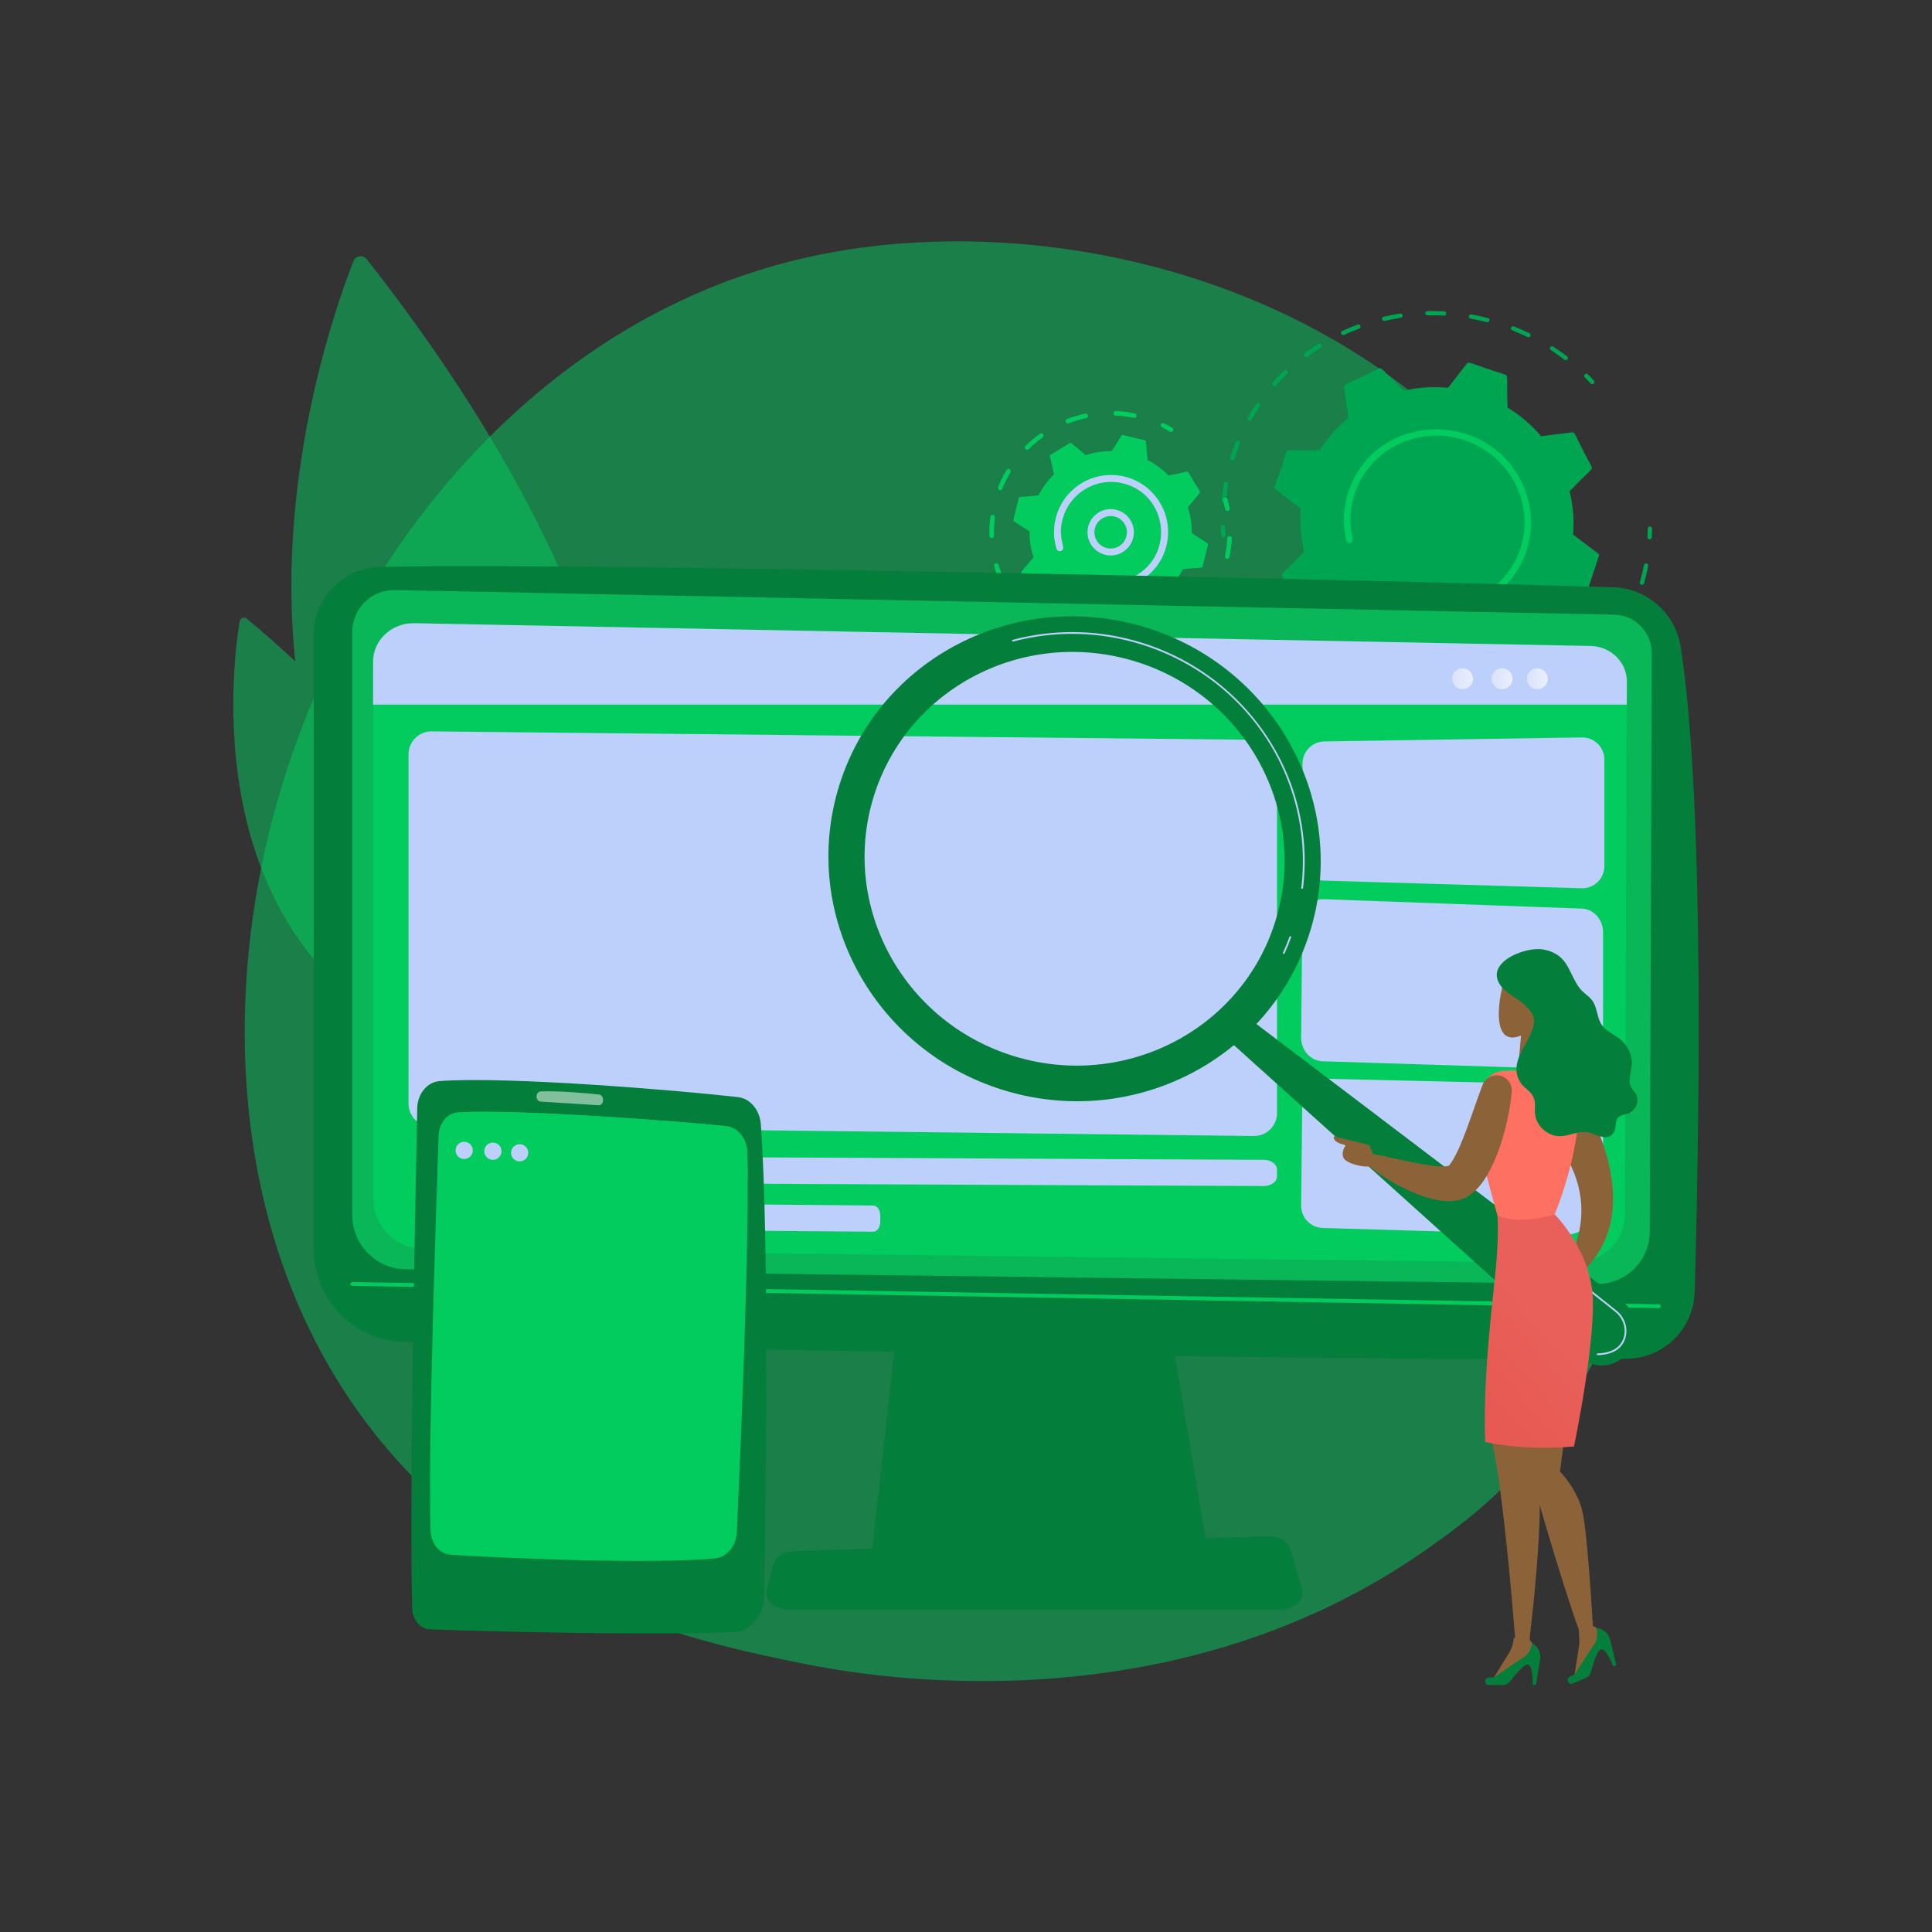 <?xml version="1.0" encoding="utf-8"?>
<!-- Generator: Adobe Illustrator 24.0.1, SVG Export Plug-In . SVG Version: 6.00 Build 0)  -->
<svg version="1.0" xmlns="http://www.w3.org/2000/svg" xmlns:xlink="http://www.w3.org/1999/xlink" x="0px" y="0px"
	 viewBox="0 0 3710 3710" style="enable-background:new 0 0 3710 3710;" xml:space="preserve">
<rect x="0" y="0" width="3710" height="3710" fill="#333333" stroke="none"/>
<style type="text/css">
	.st0{fill:transparent;}
	.st1{opacity:0.5;fill:#02CC5E;}
	.st2{opacity:0.5;}
	.st3{fill:#02CC5E;}
	.st4{fill:#00A551;}
	.st5{fill:#BDD0FB;}
	.st6{fill:#037F3B;}
	.st7{fill:#09B758;}
	.st8{fill:url(#SVGID_1_);}
	.st9{fill:url(#SVGID_2_);}
	.st10{fill:url(#SVGID_3_);}
	.st11{fill:#8C6239;}
	.st12{fill:url(#SVGID_4_);}
	.st13{fill:url(#SVGID_5_);}
	.st14{opacity:0.5;fill:#FFFFFF;}
	.st15{clip-path:url(#XMLID_19_);fill:url(#XMLID_20_);}
	.st16{fill:#231F20;}
</style>
<g id="Background">
	<g>
		<g>
			<rect class="st0" width="3710" height="3710"/>
		</g>
	</g>
</g>
<g id="Illustration">
	<path class="st1" d="M2902.79,2839.28c-56.51,59.49-109.97,97.85-152.22,128.16c-496.55,356.28-1084.11,252.43-1208.98,227.07
		c-184.4-37.45-540.83-109.85-798.53-412.89C353.19,2323.13,413.9,1600.8,716.31,1123.98c55.32-87.22,347.51-571.3,941.4-648.93
		c359.41-46.98,778.37,47.77,1081.77,301.96C3376.34,1310.58,3331,2388.47,2902.79,2839.28z"/>
	<g class="st2">
		<g>
			<path class="st3" d="M678.69,501.63c-64.44,164.06-400.48,1134.11,453.16,1612.95c0,0,385.62-581.67-427.56-1616.76
				C697.17,488.77,682.9,490.91,678.69,501.63z"/>
			<path class="st1" d="M729.52,676.75c-1.18,59.15,0.1,118.45,2.56,177.62c2.51,59.18,6.45,118.31,11.85,177.29
				c10.85,117.95,27.29,235.44,51.37,351.36c24.2,115.84,55.89,230.33,99.67,340.18c10.85,27.49,22.75,54.55,35.32,81.26
				c12.54,26.74,26.1,52.99,40.63,78.66c28.87,51.46,62.18,100.41,99.98,145.55l0.03,0.04c1.97,2.35,1.66,5.85-0.69,7.82
				c-2.35,1.97-5.85,1.66-7.82-0.69l-0.02-0.02c-38.12-45.94-71.57-95.59-100.46-147.65c-14.55-25.98-28.1-52.5-40.61-79.49
				c-12.54-26.97-24.4-54.27-35.19-81.97c-43.55-110.72-74.83-225.8-98.58-342.09c-23.63-116.38-39.56-234.19-49.91-352.4
				c-5.15-59.11-8.83-118.34-11.07-177.63c-2.19-59.29-3.22-118.6-1.76-177.99c0.03-1.3,1.11-2.33,2.41-2.29
				c1.3,0.03,2.33,1.11,2.29,2.41L729.52,676.75z"/>
		</g>
		<g>
			<path class="st3" d="M460.23,1193.25c-16.24,98.97-87.23,678.8,444.91,843.15c0,0,145-369.69-431.12-848.32
				C468.97,1183.89,461.29,1186.79,460.23,1193.25z"/>
			<path class="st1" d="M510.07,1282.03c6.68,32.23,14.66,64.29,23.11,96.15c8.52,31.86,17.75,63.53,27.63,94.99
				c9.85,31.47,20.5,62.69,31.82,93.65c11.38,30.94,23.27,61.69,36.3,91.95c25.85,60.6,55.08,119.79,89.16,176.05
				c4.1,7.13,8.73,13.93,13.08,20.9l6.62,10.39c2.2,3.47,4.61,6.8,6.9,10.2c4.68,6.75,9.21,13.6,14,20.27l14.65,19.79
				c19.98,26.02,41.4,50.91,64.59,74l0.05,0.05c2.13,2.12,2.14,5.56,0.02,7.69c-2.12,2.13-5.56,2.14-7.69,0.02l-0.03-0.03
				c-23.44-23.7-44.97-49.14-65-75.65l-14.66-20.14c-4.79-6.78-9.32-13.74-13.99-20.6c-2.29-3.46-4.69-6.85-6.89-10.36l-6.6-10.54
				c-4.34-7.07-8.95-13.97-13.03-21.19c-33.92-57.01-62.83-116.78-88.32-177.85c-12.84-30.5-24.54-61.47-35.71-92.6
				c-11.11-31.15-21.54-62.55-31.17-94.18c-9.65-31.63-18.66-63.45-26.95-95.45c-8.23-32.03-15.96-64.15-22.42-96.65
				c-0.25-1.25,0.56-2.46,1.81-2.71c1.24-0.25,2.45,0.55,2.71,1.79L510.07,1282.03z"/>
		</g>
	</g>
	<g>
		<g>
			<path class="st4" d="M2347.81,1031.71c-1.49-0.56-2.59-1.93-2.72-3.59c-0.41-5.47-0.71-11.04-0.89-16.55
				c-0.07-2.27,1.73-4.13,4.03-4.17c5.58-0.13,4.07,5.45,5.18,20.25c0.17,2.26-1.56,4.2-3.86,4.33
				C2348.95,1032.02,2348.35,1031.92,2347.81,1031.71z"/>
			<path class="st4" d="M2345.86,960.01c1.02-10.49,2.48-21.06,4.34-31.43c0.4-2.22,2.56-3.68,4.83-3.26
				c6.18,1.2,2.15,4.68-0.86,35.59c-0.22,2.25-2.26,3.87-4.55,3.62C2347.3,964.28,2345.65,962.23,2345.86,960.01z M2362.51,878.59
				c3.18-10.09,6.82-20.25,10.71-29.82c2.08-5.15,9.76-1.8,7.76,3.13c-3.86,9.55-7.38,19.35-10.49,29.23
				c-0.68,2.16-3.01,3.33-5.22,2.63C2363.04,883.05,2361.83,880.72,2362.51,878.59z M2395.55,802.41
				c5.17-9.16,10.79-18.23,16.69-26.96c3.05-4.5,10,0.13,6.97,4.61c-5.78,8.55-11.28,17.44-16.35,26.41
				C2400.2,811.19,2392.89,807.11,2395.55,802.41z M2444.31,740.47c-1.75-1.5-1.95-4.09-0.45-5.79c6.99-7.9,14.4-15.62,22.02-22.95
				c3.92-3.77,9.8,2.13,5.89,5.9c-7.46,7.19-14.73,14.75-21.58,22.49C2448.69,741.82,2446.05,741.98,2444.31,740.47z
				 M2504.63,684.05c-1.41-1.82-1.06-4.39,0.76-5.74c8.51-6.31,17.38-12.37,26.37-17.99c4.63-2.88,9.18,4.04,4.56,6.94
				c-8.81,5.52-17.5,11.45-25.84,17.63C2508.66,686.24,2506.04,685.87,2504.63,684.05z M2577.83,643.12
				c-0.98-0.37-1.82-1.09-2.31-2.09c-1.01-2.05-0.14-4.49,1.93-5.45c9.67-4.47,19.62-8.61,29.6-12.32c2.15-0.8,4.56,0.28,5.41,2.4
				c0.84,2.12-0.21,4.48-2.36,5.28c-9.78,3.63-19.54,7.69-29.01,12.07C2580.03,643.5,2578.86,643.51,2577.83,643.12z M2656.6,616.03
				c-1.25-0.47-2.25-1.52-2.6-2.88c-0.56-2.21,0.79-4.41,3.02-4.94c10.4-2.43,21.03-4.49,31.61-6.11c2.27-0.35,4.43,1.18,4.82,3.42
				c0.39,2.24-1.14,4.33-3.41,4.68c-10.36,1.59-20.78,3.6-30.97,5.99C2658.22,616.39,2657.36,616.32,2656.6,616.03z M2736.85,601.64
				c-0.1-2.27,1.69-4.15,3.99-4.21c10.71-0.28,21.58-0.15,32.32,0.4c5.53,0.3,5.19,8.47-0.31,8.19
				c-10.52-0.54-21.17-0.67-31.67-0.39C2738.89,605.69,2736.94,603.91,2736.85,601.64z M3004.16,690.74
				c-24.99-19.09-30.61-18.78-27.18-23.95c1.25-1.89,3.83-2.39,5.77-1.14c9.02,5.85,17.93,12.12,26.47,18.64
				C3013.6,687.64,3008.56,694.09,3004.16,690.74z M2820.6,607.09c0.38-2.23,2.52-3.71,4.8-3.3c10.57,1.88,21.22,4.19,31.65,6.87
				c5.36,1.38,3.36,9.31-2,7.93c-10.22-2.63-20.66-4.89-31.02-6.73C2821.74,611.45,2820.23,609.3,2820.6,607.09z M2933.28,647.19
				c-28.28-13.67-33.79-12.27-31.51-18.06c1.44-3.67,5.89-2.3,5.39-2.28c10.05,3.94,20.04,8.31,29.71,12.98
				c2.08,1.01,2.96,3.47,1.97,5.5C2937.89,647.27,2935.49,648.22,2933.28,647.19z"/>
			<path class="st4" d="M3054.7,736.45c-9.58-10.24-15.53-13.7-11.54-17.61c1.62-1.59,4.26-1.57,5.9,0.05
				c10.34,10.19,15.52,14.25,11.54,17.84C3059.4,737.81,3056.27,738.12,3054.7,736.45z"/>
		</g>
		<g>
			<path class="st4" d="M3166.3,1035.38c-1.67-0.63-2.82-2.27-2.72-4.1c0.29-5.39,0.47-10.84,0.54-16.21
				c0.03-2.26,1.92-4.05,4.22-3.99c2.3,0.07,4.15,1.94,4.12,4.21c-0.07,5.48-0.25,11.05-0.55,16.55c-0.12,2.26-2.09,3.97-4.39,3.81
				C3167.1,1035.62,3166.69,1035.53,3166.3,1035.38z"/>
			<path class="st4" d="M2603.58,1379.82c-10.74-4.39-21.41-9.28-31.73-14.53c-2.06-1.05-2.89-3.52-1.85-5.53
				c2.92-5.66,5.28-0.35,36.69,12.5c2.14,0.87,3.18,3.28,2.32,5.37C2607.51,1381.27,2603.08,1379.84,2603.58,1379.82z
				 M2654.32,1392.76c1.58-6.15,5.23-1.45,38.44,4.42c2.28,0.39,3.81,2.54,3.44,4.76c-0.38,2.23-2.52,3.71-4.79,3.31
				c-11.36-2.01-22.82-4.52-34.06-7.47C2655.1,1397.19,2653.76,1394.94,2654.32,1392.76z M2523.19,1336.27
				c-9.51-6.58-18.86-13.65-27.8-21c-1.78-1.46-2.04-4.05-0.57-5.78c4.12-4.87,5.24,0.8,33.11,20.09c1.9,1.31,2.38,3.87,1.07,5.72
				C2527.69,1337.15,2525.09,1337.58,2523.19,1336.27z M2746.33,1411.08c-1.63-0.62-2.77-2.19-2.73-4c0.06-2.26,1.98-4.02,4.28-3.93
				c11.34,0.46,22.8,0.45,34.08-0.04c2.31-0.1,4.28,1.66,4.41,3.92c0.14,2.26-1.62,4.18-3.92,4.28
				c-11.52,0.49-23.22,0.51-34.79,0.04C2747.2,1411.33,2746.75,1411.24,2746.33,1411.08z M2836.22,1404.9
				c-1.32-0.5-2.36-1.63-2.65-3.09c-0.45-2.23,1.02-4.36,3.28-4.77c11.09-2,22.24-4.49,33.13-7.4c2.22-0.59,4.53,0.7,5.16,2.89
				c0.64,2.19-0.64,4.44-2.86,5.03c-11.11,2.98-22.49,5.52-33.82,7.55C2837.7,1405.25,2836.92,1405.16,2836.22,1404.9z
				 M2922.27,1379.45c-1.02-0.39-1.9-1.16-2.37-2.23c-0.93-2.09,0.02-4.49,2.13-5.38c10.35-4.34,20.64-9.17,30.59-14.36
				c2.02-1.05,4.56-0.28,5.66,1.72c1.1,2,0.36,4.49-1.66,5.54c-10.15,5.29-20.65,10.22-31.21,14.65
				C2924.37,1379.84,2923.25,1379.82,2922.27,1379.45z M3000.35,1336.09c-0.74-0.28-1.41-0.76-1.91-1.44
				c-1.37-1.84-0.97-4.41,0.88-5.72c9.11-6.47,18.06-13.4,26.58-20.61c1.73-1.47,4.37-1.26,5.89,0.47c1.52,1.73,1.34,4.31-0.39,5.78
				c-8.7,7.36-17.82,14.43-27.12,21.03C3003.1,1336.44,3001.63,1336.57,3000.35,1336.09z M3065.41,1276.11
				c-4.9-4.25,0.87-5.1,20.83-31.7c3.25-4.33,10,0.6,6.74,4.93c-6.81,9.08-14.1,17.98-21.68,26.45
				C3069.79,1277.46,3067.16,1277.63,3065.41,1276.11z M3117.43,1204.31c-5.71-3.09-0.33-5.14,13.13-35.52
				c2.18-4.93,9.86-1.59,7.66,3.37c-4.59,10.37-9.69,20.65-15.14,30.57C3121.97,1204.73,3119.41,1205.4,3117.43,1204.31z
				 M3151.61,1122.73c-2.02-0.76-3.16-2.93-2.57-4.99c3.07-10.72,5.7-21.66,7.82-32.51c0.44-2.22,2.62-3.64,4.89-3.18
				c2.27,0.47,3.74,2.63,3.31,4.85c-2.17,11.07-4.86,22.23-7.99,33.17c-0.62,2.17-2.92,3.41-5.14,2.77
				C3151.82,1122.8,3151.72,1122.77,3151.61,1122.73z"/>
			<path class="st4" d="M2454.09,1276.32c-9.87-10.66-14.84-14.93-10.7-18.33c4.31-3.54,6.73,1.95,16.83,12.86
				c1.56,1.69,1.46,4.28-0.24,5.79C2458.29,1278.15,2455.65,1278.01,2454.09,1276.32z"/>
		</g>
		<g>
			<g>
				<path class="st4" d="M2499.71,1172.64l59.3-7.34c18.07,21.25,39.67,39.88,64.31,54.87c2.31,57.18-1.58,61.35,4.53,63.39
					l68.34,22.77c2,0.66,4.18,0.02,5.45-1.61l35.99-46.46c28.68,2.77,57.1,0.81,84.25-5.38l43.14,41.47
					c1.51,1.45,3.78,1.82,5.65,0.91l63.97-31.17c1.87-0.91,2.93-2.9,2.63-4.94l-8.37-58.41c21.35-17.44,39.97-38.39,54.85-62.39
					l59.84-0.22c2.1-0.01,3.94-1.32,4.59-3.28l22.13-66.84c0.65-1.95-0.04-4.11-1.72-5.38l-47.82-36.09
					c2.39-28.16-0.04-56.12-6.74-82.91c39.7-41.66,45.28-41.7,42.38-47.33c-33.14-61.59-31.25-66.83-37.75-66.03l-59.3,7.34
					c-18.07-21.25-39.67-39.88-64.31-54.87c-2.31-57.15,1.58-61.35-4.53-63.39c-68.29-21.45-69.92-26.15-73.79-21.16l-35.99,46.46
					c-28.68-2.77-57.1-0.81-84.25,5.38c-42.46-39.18-43.02-45.19-48.79-42.38c-62.76,31.95-67.51,29.8-66.61,36.11l8.37,58.41
					c-21.35,17.44-39.97,38.4-54.85,62.39c-57.12,1.38-62.41-2.6-64.43,3.5c-20.7,66.52-25.58,68.32-20.41,72.22l47.82,36.09
					c-2.39,28.15,0.04,56.12,6.74,82.91c-39.57,41.52-45.29,41.67-42.38,47.33C2495.1,1168.2,2493.22,1173.44,2499.71,1172.64z"/>
			</g>
			<g>
				<path class="st4" d="M2689.3,995.88c2.54-37.84,35.97-66.13,74.5-63.05c38.53,3.08,67.82,36.36,65.28,74.2
					c-2.55,37.84-35.97,66.13-74.51,63.06l0,0C2716.03,1067.01,2686.76,1033.71,2689.3,995.88z M2754.99,1063.95l0.04,0.01
					L2754.99,1063.95z M2762.98,945.09c-31.28-2.5-59.07,20.24-61.19,51.78c-2.09,31.08,21.96,58.43,53.61,60.94
					c31.65,2.52,59.1-20.71,61.19-51.79C2818.69,974.91,2794.57,947.6,2762.98,945.09z"/>
			</g>
			<path class="st3" d="M2698.22,1165.33L2698.22,1165.33c-9.71-3.67-19.1-8.14-27.99-13.33c-2.67-1.56-3.77-4.75-2.74-7.48
				c0.12-0.33,0.28-0.65,0.46-0.96c1.73-2.91,5.57-3.85,8.55-2.11c10.22,5.98,21.16,10.92,32.51,14.71l0,0
				c85.47,28.47,177.35-14.55,208.18-96.18c0.79-2.08,1.53-4.2,2.24-6.33c28.55-86.25-19.98-179.24-107.48-208.42
				c-87.38-29.11-181.91,16.5-210.43,102.51c-16.95,51.2-2.14,85.56-4.13,90.83c-2.15,5.7-10.58,5.03-11.97-0.92
				c-7.61-32.5-5.92-67.55,6.6-100.69c54.01-142.98,257.49-151.69,328.39-14.19c21.82,42.31,25.7,90.2,10.92,134.84
				c-0.76,2.31-1.57,4.6-2.43,6.86c-15.66,41.47-46.23,74.9-86.74,94.63c-42.72,20.81-91.38,23.9-137.02,8.7
				C2702.83,1167.02,2700.52,1166.19,2698.22,1165.33z"/>
		</g>
	</g>
	<g>
		<path class="st3" d="M2021.55,1131.16c11.61,11.87,25.19,21.98,40.41,29.73l3.22,35.38c0.36,3.93,3.61,2.17,43.61,12.76
			c3.7,0.91,3.06-2.44,22.42-31.09c17.08,0.19,33.8-2.45,49.59-7.58l27.31,22.75c3.04,2.52,4.08-1.02,39.86-21.82
			c1.07-0.65,1.61-1.9,1.34-3.11l-7.48-34.75c11.87-11.61,21.97-25.19,29.73-40.41c33.74-3.78,37.02-1.66,37.95-5.43
			c9.37-41.17,12.16-42.47,8.94-44.55l-29.84-19.27c0.19-17.08-2.45-33.8-7.58-49.59l22.75-27.31c2.52-3.03-1.02-4.08-21.82-39.86
			c-1.96-3.25-3.74-0.47-37.86,6.14c-11.61-11.87-25.19-21.97-40.41-29.73l-3.22-35.38c-0.36-3.93-3.61-2.17-43.61-12.76
			c-3.68-0.91-2.96,2.29-22.42,31.09c-17.08-0.19-33.8,2.45-49.59,7.58l-27.31-22.75c-0.96-0.8-2.32-0.9-3.38-0.26l-36.48,22.07
			c-1.07,0.65-1.61,1.9-1.34,3.11l7.48,34.75c-11.87,11.61-21.97,25.19-29.73,40.41c-33.74,3.78-37.03,1.66-37.95,5.43
			c-9.37,41.16-12.16,42.47-8.94,44.55l29.84,19.27c-0.19,17.08,2.45,33.8,7.58,49.59c-21.19,26.53-25.02,27.36-23.01,30.69
			l22.07,36.48C1985.66,1140.56,1987.6,1137.73,2021.55,1131.16z"/>
	</g>
	<g>
		<g>
			<path class="st5" d="M2088.34,1022.42c-0.14-24.59,19.63-44.61,44.23-44.75c24.58-0.15,44.61,19.63,44.75,44.22
				c0.15,24.53-19.69,44.61-44.23,44.76l0,0C2108.56,1066.78,2088.49,1046.95,2088.34,1022.42z M2133.06,1060.01l0.04,0.02
				L2133.06,1060.01z M2101.6,1022.33c0.11,17.22,14.2,31.15,31.41,31.05l0,0c27.65-0.17,41.51-33.94,21.77-53.44
				C2135.13,980.52,2101.44,994.5,2101.6,1022.33z"/>
		</g>
		<g>
			<path class="st3" d="M1914.78,1104.31c-2.11-5.59-4.03-11.34-5.7-17.09c-0.68-2.35,0.67-4.8,3.01-5.48
				c5.9-1.71,5.52,5.04,10.95,19.45c0.86,2.28-0.29,4.83-2.58,5.69C1918.2,1107.74,1915.64,1106.6,1914.78,1104.31z"/>
			<path class="st3" d="M1899.96,1028.83c-0.33-11.73,0.2-24.01,1.77-36.37c0.74-5.81,9.51-4.67,8.77,1.12
				c-4.07,32.02,1.39,39.34-6,39.55C1902.04,1033.19,1900.03,1031.26,1899.96,1028.83z M1919.04,941.02
				c-2.27-0.91-3.36-3.48-2.45-5.75c4.52-11.23,9.96-22.21,16.19-32.62c3.01-5.01,10.59-0.48,7.59,4.54
				c-5.99,10.01-11.24,20.57-15.58,31.38C1923.19,942.54,1918.51,941.04,1919.04,941.02z M1970.81,863.48
				c-0.58-0.22-1.12-0.56-1.58-1.03c-1.71-1.74-1.69-4.54,0.04-6.25c8.63-8.51,18-16.41,27.83-23.47c1.98-1.42,4.75-0.97,6.17,1.01
				c1.42,1.98,0.97,4.75-1.01,6.17c-9.47,6.8-18.47,14.4-26.78,22.59C1974.21,863.75,1972.38,864.07,1970.81,863.48z M2049.09,812.9
				c-1.14-0.43-2.09-1.32-2.56-2.55c-0.88-2.28,0.26-4.84,2.53-5.71c11.3-4.36,23.05-7.85,34.9-10.38c2.39-0.51,4.74,1.01,5.25,3.4
				c0.51,2.39-1.01,4.73-3.4,5.24c-11.4,2.43-22.7,5.79-33.57,9.98C2051.19,813.3,2050.07,813.27,2049.09,812.9z M2138.22,793.56
				c0.1-2.44,2.16-4.33,4.6-4.23c12.15,0.51,24.31,1.98,36.16,4.36c5.72,1.12,4.01,9.82-1.74,8.67c-11.4-2.29-23.1-3.7-34.78-4.19
				C2139.96,798.05,2138.12,795.95,2138.22,793.56z"/>
			<path class="st3" d="M2246.53,828.88c-13.97-8.24-19.91-8.77-17.28-14.13c1.07-2.19,3.67-3.13,5.91-2.03
				c5.35,2.62,10.69,5.49,15.86,8.54c2.1,1.24,2.8,3.95,1.56,6.05C2251.36,829.39,2248.68,830.13,2246.53,828.88z"/>
		</g>
		<g>
			<path class="st3" d="M2352.66,977.9c-3.2-15.96-6.75-20.69-1.01-22.31c2.35-0.66,4.79,0.7,5.45,3.05
				c1.62,5.73,3.04,11.63,4.22,17.52c0.48,2.39-1.07,4.72-3.46,5.2C2355.47,981.84,2353.14,980.29,2352.66,977.9z"/>
			<path class="st3" d="M2072.04,1242.56c1.81-7.12,7.53-0.32,39.32,2.7c5.81,0.54,5,9.35-0.84,8.8
				c-11.89-1.13-23.76-3.19-35.29-6.13C2072.91,1247.35,2071.43,1244.95,2072.04,1242.56z M2163.55,1248.69
				c-0.37-2.41,1.28-4.67,3.7-5.04c31.83-4.9,36.85-12,39.09-4.98c0.74,2.33-0.55,4.81-2.87,5.55c-11.35,3.6-23.08,6.35-34.87,8.17
				C2166.18,1252.75,2163.93,1251.1,2163.55,1248.69z M2250.09,1218.43c-3.9-6.24,4.89-5.62,29.13-26.54
				c4.43-3.81,10.21,2.87,5.78,6.69c-9.03,7.79-18.73,14.94-28.82,21.25C2254.12,1221.12,2251.39,1220.5,2250.09,1218.43z
				 M2317.79,1156.56c-6.05-4.23,2.32-7.09,16.42-35.83c2.57-5.24,10.52-1.36,7.94,3.89c-5.25,10.69-11.37,21.07-18.21,30.84
				C2322.54,1157.47,2319.78,1157.95,2317.79,1156.56z M2352.35,1067.86c6.54-31.51,1.64-38.74,9.02-38.37
				c2.44,0.12,4.31,2.2,4.19,4.64c-0.61,11.94-2.14,23.89-4.55,35.53c-0.5,2.39-2.83,3.93-5.23,3.43
				C2353.39,1072.59,2351.85,1070.25,2352.35,1067.86z"/>
			<path class="st3" d="M2020.97,1226.54c-5.25-2.88-10.45-6-15.45-9.27c-2.04-1.34-2.62-4.07-1.28-6.12
				c3.36-5.14,7.45,0.21,20.98,7.63c2.14,1.18,2.92,3.86,1.75,6C2025.78,1226.96,2023.07,1227.69,2020.97,1226.54z"/>
		</g>
		<path class="st5" d="M2085.71,1120.15c-3.78-1.82-4.8-5.87-3.29-8.98c1.61-3.29,5.61-4.65,8.87-3.05
			c6.11,2.98,12.59,5.33,19.28,6.97c1.44,0.07,36,11.1,72.83-11.11c73.03-44.19,56.16-155.41-26.82-175.82
			c-47.74-11.75-96.08,14.51-113.04,59.4c-17.08,45.21,7.34,66.38-6.39,70.6c-3.5,1.08-7.21-0.88-8.29-4.39
			c-5.82-18.88-6.38-39.04-1.63-58.32c14.39-58.54,73.79-94.62,132.52-80.17c63.19,15.55,99.66,83.16,76.21,145.25
			c-18.91,50.08-73.2,81.06-128.56,67.44l0,0C2099.9,1126.12,2092.6,1123.49,2085.71,1120.15z"/>
	</g>
	<polygon class="st6" points="1729.15,2487.66 1673.34,2988.17 2320.81,2988.17 2236.48,2487.66 	"/>
	<path class="st6" d="M602.51,1218.74v1179.55c0,97.03,77.32,176.38,174.32,178.89c430.83,11.11,1937.66,38.05,2347.78,32
		c70.49-1.04,127.59-57.45,129.63-127.91c7.91-274.02,20.75-932.96-26.78-1238.88c-10.01-64.42-64.39-112.6-129.55-114.68
		c-360.98-11.55-1958.32-48.22-2368.24-39.01C658.96,1090.27,602.51,1148.02,602.51,1218.74z"/>
	<path class="st7" d="M676.52,1213v1120.65c0,56.65,45.48,102.82,102.12,103.66l2286.96,28.25c56.16,0.84,102.2-44.34,102.41-100.51
		l3.83-1110.64c0.15-40.16-31.85-73.07-72-74.04l-2341.42-47.3C713.51,1131.98,676.52,1168.08,676.52,1213z"/>
	<path class="st3" d="M717.03,1270.41v1033.04c0,52.22,43.87,94.78,98.51,95.56l2206,26.05c54.17,0.77,98.58-40.88,98.78-92.65
		l3.69-1023.81c0.14-37.02-30.72-67.36-69.45-68.26l-2258.53-43.6C752.71,1195.72,717.03,1229,717.03,1270.41z"/>
	<path class="st3" d="M3185.23,2512c-0.02,0-0.04,0-0.06,0l-2508.71-42.74c-2.03-0.04-3.65-1.71-3.61-3.74
		c0.03-2.03,1.69-3.63,3.74-3.61l2508.71,42.74c2.03,0.04,3.65,1.71,3.61,3.74C3188.87,2510.39,3187.23,2512,3185.23,2512z"/>
	<path class="st6" d="M2460.27,3090.57h-947.61c-25.74,0-45.08-18.33-40.1-38.01l12.16-48.09c3.66-14.46,19.57-25.08,38.46-25.67
		l913.53-28.51c19.74-0.62,37.22,9.86,41.52,24.89l21.92,76.59C2505.86,3071.68,2486.43,3090.57,2460.27,3090.57z"/>
	<path class="st5" d="M3123.85,1353.01l0.16-44.13c0.14-37.02-30.72-67.5-69.45-68.4L795.73,1196.8
		c-43.31-1.01-79.3,32.2-79.3,73.61v82.6H3123.85z"/>
	<linearGradient id="SVGID_1_" gradientUnits="userSpaceOnUse" x1="2931.999" y1="1303.363" x2="2972.2" y2="1303.363">
		<stop  offset="0" style="stop-color:#DAE3FE"/>
		<stop  offset="1" style="stop-color:#E9EFFD"/>
	</linearGradient>
	<circle class="st8" cx="2952.1" cy="1303.36" r="20.1"/>
	<linearGradient id="SVGID_2_" gradientUnits="userSpaceOnUse" x1="2864.293" y1="1303.363" x2="2904.494" y2="1303.363">
		<stop  offset="0" style="stop-color:#DAE3FE"/>
		<stop  offset="1" style="stop-color:#E9EFFD"/>
	</linearGradient>
	<circle class="st9" cx="2884.39" cy="1303.36" r="20.1"/>
	<linearGradient id="SVGID_3_" gradientUnits="userSpaceOnUse" x1="2788.437" y1="1303.363" x2="2828.638" y2="1303.363">
		<stop  offset="0" style="stop-color:#DAE3FE"/>
		<stop  offset="1" style="stop-color:#E9EFFD"/>
	</linearGradient>
	<circle class="st10" cx="2808.54" cy="1303.36" r="20.1"/>
	<path class="st5" d="M2407.76,2181.43l-1579.79-18.2c-24.1-0.28-43.49-19.9-43.49-44v-670.73c0-24.48,19.97-44.25,44.45-44
		l1579.79,16.11c24.13,0.25,43.55,19.87,43.55,44v672.82C2452.27,2161.93,2432.26,2181.71,2407.76,2181.43z"/>
	<path class="st5" d="M3037.11,1705.7l-494.7-14.66c-22.97-0.68-41.24-19.5-41.24-42.48V1466.3c0-23.21,18.63-42.14,41.84-42.5
		l494.7-7.74c23.73-0.37,43.17,18.76,43.17,42.5v204.66C3080.87,1687.19,3061.06,1706.41,3037.11,1705.7z"/>
	<path class="st5" d="M2999.35,2371.64l-459.52-13.62c-22.97-0.68-41.24-19.5-41.24-42.49l2.21-210.46
		c0.2-19.04,15.93-34.25,34.97-33.8l499.36,11.75c23.73-0.37,43.17,18.76,43.17,42.5V2295
		C3078.29,2338.23,3042.56,2372.92,2999.35,2371.64z"/>
	<path class="st5" d="M3034.53,2053.57l-494.7-15.63c-22.97-0.73-41.24-20.8-41.24-45.31l2.16-223.99
		c0.23-23.82,18.81-42.77,41.14-41.96l493.24,18.01c23.73-0.4,43.17,20.01,43.17,45.32v218.25
		C3078.29,2033.82,3058.49,2054.33,3034.53,2053.57z"/>
	<path class="st5" d="M2426.87,2277.52l-1599.15-7.16c-13.89-0.06-25.1-8.58-25.1-19.06v-12.79c0-10.57,11.4-19.12,25.41-19.06
		l1599.15,7.75c13.88,0.07,25.09,8.58,25.09,19.06v12.19C2452.27,2269.03,2440.87,2277.58,2426.87,2277.52z"/>
	<path class="st5" d="M1676.67,2365.26l-861.66-7.16c-7.48-0.06-13.53-8.58-13.53-19.06v-12.79c0-10.57,6.15-19.12,13.69-19.06
		l861.66,7.75c7.48,0.07,13.52,8.58,13.52,19.06v12.19C1690.36,2356.77,1684.21,2365.32,1676.67,2365.26z"/>
	<g>
		<g>
			<path class="st6" d="M2386.12,1946.3l730.55,554.16c30.64,23.24,34.99,67.66,9.44,96.4l-4.2,4.72
				c-22.61,25.43-61.6,27.59-86.88,4.82l-684.98-616.93L2386.12,1946.3z"/>
			<path class="st6" d="M1611.3,1509.26c-75.83,245.23,65.15,506.62,314.88,583.84c249.73,77.22,513.65-58.97,589.48-304.2
				c75.83-245.23-65.15-506.62-314.88-583.84C1951.04,1127.83,1687.12,1264.03,1611.3,1509.26z M1677.72,1529.8
				c64.69-209.2,289.84-325.39,502.89-259.51c213.05,65.88,333.32,288.88,268.63,498.08c-64.69,209.21-289.84,325.39-502.89,259.51
				C1733.3,1962,1613.03,1739,1677.72,1529.8z"/>
			<g>
				<path class="st5" d="M2464.5,1831.78c-0.86-0.39-1.23-1.4-0.85-2.26c4.55-10,8.76-20.29,12.51-30.61
					c0.32-0.88,1.3-1.34,2.18-1.02c0.89,0.32,1.34,1.3,1.02,2.18c-3.79,10.4-8.03,20.78-12.61,30.86c-0.3,0.66-0.98,1.04-1.67,0.99
					C2464.89,1831.92,2464.69,1831.87,2464.5,1831.78z M2500.29,1706.81c-0.94-0.11-1.6-0.96-1.48-1.9
					c3.66-29.79,4.14-60.07,1.4-89.99c-16.11-176.32-137.54-324.57-309.38-377.71c-80.14-24.78-164.91-26.61-245.17-5.29
					c-0.91,0.25-1.84-0.3-2.08-1.21c-0.24-0.91,0.3-1.84,1.21-2.08c80.88-21.48,166.31-19.64,247.05,5.32
					c85.85,26.55,160.73,77.23,216.53,146.57c54.5,67.73,87.43,148.67,95.24,234.08c2.76,30.16,2.28,60.68-1.42,90.72
					c-0.11,0.9-0.91,1.55-1.8,1.49C2500.35,1706.82,2500.32,1706.81,2500.29,1706.81z"/>
			</g>
			<path class="st5" d="M3067.79,2602.32c0.06,0,0.11,0,0.17,0c27.92-0.92,45.59-11.24,52.54-30.68
				c6.99-19.56,0.21-41.83-16.87-55.41l-86.92-69.1c-0.73-0.6-1.81-0.46-2.39,0.27c-0.59,0.74-0.46,1.81,0.27,2.39l86.92,69.1
				c15.94,12.67,22.28,33.41,15.78,51.59c-6.43,17.99-23.06,27.55-49.44,28.42c-0.94,0.03-1.68,0.82-1.65,1.76
				C3066.23,2601.56,3066.93,2602.26,3067.79,2602.32z"/>
			<path class="st0" d="M2988.75,2428.88c0.54,0.04,1.09-0.18,1.45-0.64c0.59-0.74,0.46-1.81-0.27-2.39l-11.27-8.96
				c-0.73-0.6-1.81-0.47-2.39,0.27c-0.59,0.74-0.46,1.81,0.27,2.39l11.27,8.96C2988.08,2428.73,2988.41,2428.85,2988.75,2428.88z"/>
		</g>
		<g>
			<path class="st11" d="M2931.69,2644.72l85.21,21.3l-21.3,159.76c0,0,31.95,31.95,42.6,74.56
				c10.65,42.6,20.47,221.49,20.47,221.49l20.22,12.22l2.46,10.2l-58.82,79.09l9.75-62.95c1.55-9.99-1.13-30.26-0.29-30.68
				c-31.95-85.21-100.3-325.24-100.3-325.24V2644.72z"/>
			<path class="st11" d="M2906.79,3145.35c0.92-0.02,1.83,0.06,2.76,0c-4.12-51.37-22.94-277.44-41.76-362.17
				c-21.3-95.86,31.95-287.58,31.95-287.58l95.86,95.86l-53.26,181.07c36.5,54.74-5.95,375.33-5.04,375.19l-0.06,0.71l13.9,19.11
				l-1.69,10.36l-84.89,50.09l33.4-54.24C2903.27,3165.14,2906.2,3155.38,2906.79,3145.35z"/>
			<path class="st11" d="M3014.61,2070.46c0,0,186.64,258.98,0,391.77l-19.02-16.95c0,0,92.66-109.24,0-242.97L3014.61,2070.46z"/>
			<path class="st6" d="M2858.97,3235.85h27.09c5.07,0,9.85-2.33,12.95-6.35c8.44-10.97,25.94-32.38,34.31-32.94
				c11.26-0.75,9.82,39.29,9.82,39.29h6.31l8-49.75c2.01-12.52-4.21-24.92-15.45-30.78l0,0c0,0-2.57,19.04-16.53,27.46
				c-13.96,8.42-56.81,38.58-56.81,38.58s-5.25-0.75-11.01,0.29C2849.09,3223.19,2850.29,3235.85,2858.97,3235.85z"/>
			<path class="st6" d="M3020.42,3232.76l24.97-10.5c4.67-1.97,8.18-5.97,9.47-10.87c3.53-13.39,11.36-39.91,18.85-43.67
				c10.09-5.06,24.29,32.41,24.29,32.41l5.82-2.45l-11.92-48.96c-3-12.32-13.55-21.34-26.18-22.38l0,0c0,0,5.01,18.55-4.59,31.73
				c-9.6,13.18-37.4,57.59-37.4,57.59s-5.13,1.34-10.04,4.54C3006.41,3224.92,3012.42,3236.13,3020.42,3232.76z"/>
			<linearGradient id="SVGID_4_" gradientUnits="userSpaceOnUse" x1="2338.653" y1="3118.012" x2="2986.734" y2="2520.962">
				<stop  offset="0" style="stop-color:#E1473D"/>
				<stop  offset="1" style="stop-color:#E9605A"/>
			</linearGradient>
			<path class="st12" d="M2875.33,2333.78c0,0,3.13,22.74-1.46,85.25c-4.59,62.51-26.53,209.28-22.06,349.7
				c0,0,62.37,17.21,170.72,9.06c0,0,45.73-219.24,34.59-302.59c-11.14-83.35-71.57-143.14-71.57-143.14L2875.33,2333.78z"/>
			<polygon class="st11" points="2921.41,1980.83 2913.79,2070.46 2986.21,2070.46 2968.2,1933.65 			"/>
			<linearGradient id="SVGID_5_" gradientUnits="userSpaceOnUse" x1="3496.494" y1="1601.414" x2="3013.386" y2="2104.936">
				<stop  offset="0" style="stop-color:#FF928E"/>
				<stop  offset="1" style="stop-color:#FE7062"/>
			</linearGradient>
			<path class="st13" d="M3007.66,2058.07c-24.99-1.38-80.87-3.93-120.46-1.77c-20.84,1.14-38.3,16.09-42.57,36.52l-9.66,46.27
				c-3.6,17.23-3.06,35.08,1.57,52.06l38.78,142.36c0,0,34.49,20.73,110.22-1.45c0,0,66.5-158.59,39.28-260.04
				C3022.71,2064.15,3015.8,2058.52,3007.66,2058.07z"/>
			<path class="st11" d="M2846.52,2084.52c-10.67,28.1-20.3,57.57-30.65,85.16c-5.26,13.81-10.6,27.35-16.31,39.79
				c-2.89,6.19-6.06,11.88-8.97,17.04c-2.92,5.11-6.2,9.36-7.91,11.31c-0.33,0.29,0.79,0.51,1.16,0.53c0.23,0.03-7.21,1.22-9.49,1.6
				l-8.92-0.05c-12.78-0.66-27.25-2.91-41.77-5.73c-29.28-5.46-59.72-13.13-90.98-18.92l-0.24-0.04
				c-5.98-1.11-11.73,2.84-12.84,8.82c-0.73,3.94,0.75,7.8,3.55,10.28c12.6,11.09,25.96,20.21,39.82,29.08
				c6.98,4.26,14.07,8.45,21.29,12.46c7.36,3.75,14.73,7.53,22.4,11.02c15.43,6.72,31.36,12.91,49.72,16.89
				c4.83,0.81,9.59,1.65,14.55,2.32c5.57,0.19,10.62,0.69,16.7,0.33c3.23-0.32,6.47-0.72,9.71-1.19c1.73-0.3,2.99-0.34,5.08-0.91
				c2.22-0.67,4.43-1.41,6.61-2.23c4.56-1.64,7.51-3.62,11.21-5.68c3.07-2.03,5.88-4.15,8.6-6.32
				c10.04-8.55,16.27-17.03,21.76-25.18c5.48-8.14,9.82-16.29,13.72-24.29c7.82-15.96,13.92-31.78,18.88-47.71
				c10.04-31.92,16.84-63.28,19.71-96.6c1.37-15.96-10.45-30.01-26.41-31.39c-13.21-1.14-25.11,6.77-29.6,18.57L2846.52,2084.52z"/>
			<path class="st11" d="M2642.52,2229.56l-12.92-30.68l-68.02-16.95c0,0-5.44,11.79,23.13,16.95c0,0-10.2,11.28-4.76,24.54
				C2585.39,2236.69,2643.2,2249.98,2642.52,2229.56z"/>
			<path class="st11" d="M2890.75,1877.32c-2.59,1.52-22.96,73.38-5.89,103.51c17.07,30.13,69.21-3.62,83.34-47.18
				C2982.33,1890.08,2959.63,1836.7,2890.75,1877.32z"/>
			<path class="st6" d="M3042.95,1907.34c5.31,4.49,10.91,8.7,14.93,14.33c8.94,12.49,8.53,29.54,15.9,43.01
				c7.79,14.23,21.93,19.35,34.23,28.37c12.63,9.26,21.85,23.29,24.93,38.68c3.37,16.83-5.41,33.39-3.09,49.1
				c1.68,11.41,14.09,17.33,14.55,29.66c0.46,12.4-6.63,23.45-18.31,27.83c-6.64,2.49-14.66,2.86-19.27,8.25
				c-5.55,6.5-3.03,16.62-6.26,24.53c-9.59,23.44-34.19,7.71-49.75,3.69c-17.94-4.64-36.12,6.55-54.65,7.01
				c-24.25,0.61-47.05-20.24-48.63-44.44c-0.45-6.92,0.61-13.89-0.24-20.77c-1.71-13.86-9.96-20.31-19.63-28.73
				c-10.04-8.74-15.92-22.07-15.61-35.38c0.63-26.46,19.79-46.92,28.74-70.65c4.78-12.69,8.12-23.38,1.03-35.57
				c-7.33-12.6-19.57-21.99-31.49-29.96c-9.15-6.11-18.72-11.91-26-20.16c-7.28-8.25-12.03-19.61-9.42-30.3
				c7.19-29.37,61.4-47.1,87.97-42.7c19.85,3.29,35.5,12.65,45.84,29.97c8.6,14.4,15.05,32.54,25.56,45.67
				C3036.82,1901.97,3039.84,1904.7,3042.95,1907.34z"/>
		</g>
	</g>
	<g>
		<path class="st6" d="M801.2,2128.16c-3.59,169.33-15.23,753.41-9.67,960.39c0.59,21.93,15.61,39.53,34.36,40.24
			c92.7,3.55,432.55,12.54,584.18,5.1c31.58-1.55,56.7-31.48,57.35-68.45c3.15-177.73,10.1-677.63-6.42-906.63
			c-1.98-27.44-20.39-49.29-43.81-52.03c-100.96-11.82-442.27-40.7-573.27-30.75C820.3,2077.84,801.79,2100.48,801.2,2128.16z"/>
		<path class="st3" d="M842.56,2180.11c-4.99,136.67-20.73,591.35-15.73,759.49c0.73,24.57,17.29,44.45,38.27,45.88
			c86.4,5.91,381.15,18.96,507.87,7.08c22.82-2.14,40.72-23.73,41.96-50.47c6.42-139.44,24.86-562.81,20.07-729.05
			c-0.76-26.52-18.32-48.18-40.92-50.55c-93.47-9.82-406.68-33.18-514.36-26.3C859.5,2137.48,843.43,2156.45,842.56,2180.11z"/>
		<path class="st14" d="M1030.31,2105.63L1030.31,2105.63c0,5.2,3.46,9.48,7.9,9.75c21.9,1.34,83.58,5.14,111.14,7.01
			c5.44,0.37,9.7-5.35,8.67-11.6l-0.18-1.07c-0.7-4.27-3.73-7.48-7.43-7.88c-18.63-2-74.86-7.54-112.11-5.98
			C1033.83,2096.05,1030.31,2100.39,1030.31,2105.63z"/>
		<path class="st3" d="M1435.75,2264.77c-0.08-18.37-0.32-36.43-0.75-51.55c-0.76-26.52-18.33-48.27-40.92-50.64
			c-93.47-9.82-406.68-33.22-514.36-26.35c-20.21,1.29-36.29,20.41-37.16,44.07c-0.77,21.2-1.33,37.91-2.5,70.98L1435.75,2264.77z"
			/>
		<path class="st3" d="M1133.68,2556.07H890.07c-14.4,0-26.07-12.02-26.07-26.85v-213.9c0-13.55,10.84-24.45,23.99-24.12
			l245.86,6.05c13.52,0.33,24.32,11.72,24.32,25.65v207.95C1158.17,2544.77,1147.2,2556.07,1133.68,2556.07z"/>
		<path class="st3" d="M1398.04,2556.07h-209.36c-4.96,0-8.99-4.02-8.99-8.99v-242.22c0-3.87,3.14-7.01,7.01-7.01h211.81
			c3.9,0,7.06,3.16,7.06,7.06v243.64C1405.58,2552.69,1402.2,2556.07,1398.04,2556.07z"/>
		<path class="st3" d="M1398.34,2765.68H863.25c-4.42,0-8.01-3.59-8.01-8.01v-161.24c0-3.59,2.91-6.5,6.5-6.5h536.27
			c4.17,0,7.56,3.38,7.56,7.56v160.95C1405.58,2762.44,1402.34,2765.68,1398.34,2765.68z"/>
		<path class="st3" d="M1348.54,2964.08l-468.44-6.53c-13.89-0.19-25.03-10.32-25.03-22.75v-113.4c0-10.94,9.91-19.8,22.13-19.8
			H1370c11.69,0,21.17,8.46,21.2,18.92l0.31,105.6C1391.58,2947.3,1372.21,2964.41,1348.54,2964.08z"/>
		<circle class="st5" cx="891.37" cy="2209.05" r="16.53"/>
		<circle class="st5" cx="946.49" cy="2210.64" r="16.53"/>
		<circle class="st5" cx="997.92" cy="2213.7" r="16.53"/>
	</g>
	<rect x="-1238.1" y="710.52" class="st4" width="396.65" height="396.65"/>
	<rect x="-1238.1" y="205.01" class="st6" width="396.65" height="396.65"/>
	<rect x="-1238.1" y="1213.37" class="st7" width="396.65" height="396.65"/>
	<rect x="-1238.1" y="1664.53" class="st3" width="396.65" height="396.65"/>
	<rect x="-1238.1" y="3230.09" class="st4" width="396.65" height="396.65"/>
	<g>
		<g id="XMLID_455_">
			<g id="XMLID_458_">
				<defs>
					<path id="XMLID_459_" d="M-2381.25,938.33c-14.09,6.52-36.53,19.31-50.63,10.44c0,0,19.31,32.62,59.24,21.14l10.44-10.44
						l10.44-7.05l3.65-9.39l-4.96-2.09c0,0-7.65-4.96-17.32-4.96C-2373.83,935.98-2377.54,936.61-2381.25,938.33"/>
				</defs>
				<clipPath id="XMLID_19_">
					<use xlink:href="#XMLID_459_"  style="overflow:visible;"/>
				</clipPath>

					<linearGradient id="XMLID_20_" gradientUnits="userSpaceOnUse" x1="1529.504" y1="1459.434" x2="1529.901" y2="1459.434" gradientTransform="matrix(211.054 0 0 -211.054 -325243.125 308978)">
					<stop  offset="0" style="stop-color:#D2E4A5"/>
					<stop  offset="0.5" style="stop-color:#37B34A"/>
					<stop  offset="1" style="stop-color:#009345"/>
				</linearGradient>
				<rect id="XMLID_460_" x="-2431.87" y="935.98" class="st15" width="83.77" height="45.41"/>
			</g>
			<path id="XMLID_457_" class="st16" d="M-2351.76,933.11c0,4.32-3.5,7.83-7.83,7.83c-4.32,0-7.83-3.5-7.83-7.83
				c0-4.32,3.5-7.83,7.83-7.83C-2355.26,925.28-2351.76,928.79-2351.76,933.11"/>
			<path id="XMLID_456_" class="st16" d="M-2340.02,925.28c0,0-4.44,11.74-13.05,15.66c0,0,1.3,5.74-3.13,10.44
				c0,0-11.74-15.66-33.14,4.18c0,0,17.74-7.31,17.22,2.61c-0.52,9.92-19.31,24.01-30.53,25.57
				C-2402.65,983.74-2348.11,983.74-2340.02,925.28"/>
		</g>
		<g id="XMLID_173_">
			<path id="XMLID_453_" class="st4" d="M-2335.51,943.12c0.47,0,0.7,0.23,0.7,0.7v20.92c0,0.47-0.23,0.7-0.7,0.7h-3.44
				c-0.49,0-0.73-0.23-0.73-0.7v-20.92c0-0.47,0.24-0.7,0.73-0.7H-2335.51z"/>
			<path id="XMLID_451_" class="st4" d="M-2305.73,943.12c0.47,0,0.7,0.23,0.7,0.7v3.13c0,0.49-0.23,0.73-0.7,0.73h-15.98
				c-0.83,0-1.51,0.07-2.06,0.21c-0.54,0.14-0.97,0.37-1.29,0.7c-0.32,0.33-0.55,0.77-0.69,1.32c-0.14,0.55-0.21,1.25-0.21,2.1v4.59
				c0,0.85,0.07,1.56,0.21,2.12c0.14,0.56,0.37,1.01,0.69,1.34c0.32,0.33,0.75,0.56,1.29,0.7c0.54,0.14,1.23,0.21,2.06,0.21h10.52
				c0.55,0,0.96-0.14,1.21-0.43c0.26-0.29,0.38-0.79,0.38-1.52v-2.58c0-0.28-0.13-0.41-0.38-0.41h-9.34c-0.47,0-0.7-0.24-0.7-0.73
				v-2.39c0-0.49,0.23-0.73,0.7-0.73h13.3c0.64,0,0.96,0.32,0.96,0.96v7.43c0,1.79-0.34,3.05-1.02,3.78
				c-0.68,0.73-1.66,1.1-2.93,1.1h-12.88c-1.62,0-2.99-0.15-4.11-0.45c-1.13-0.3-2.05-0.78-2.76-1.45
				c-0.71-0.67-1.23-1.54-1.56-2.62c-0.33-1.07-0.49-2.38-0.49-3.91v-5.49c0-1.53,0.16-2.83,0.49-3.89c0.33-1.06,0.85-1.93,1.56-2.6
				c0.71-0.67,1.63-1.16,2.76-1.47c1.13-0.31,2.5-0.46,4.11-0.46H-2305.73z"/>
			<path id="XMLID_354_" class="st4" d="M-2296.86,943.12c0.47,0,0.7,0.23,0.7,0.7v20.92c0,0.47-0.23,0.7-0.7,0.7h-3.44
				c-0.49,0-0.73-0.23-0.73-0.7v-20.92c0-0.47,0.24-0.7,0.73-0.7H-2296.86z"/>
			<path id="XMLID_352_" class="st4" d="M-2268.86,943.12c0.47,0,0.7,0.23,0.7,0.7v3.13c0,0.49-0.23,0.73-0.7,0.73h-14.19
				c-0.83,0-1.51,0.07-2.06,0.21c-0.54,0.14-0.97,0.37-1.29,0.7s-0.55,0.77-0.69,1.32c-0.14,0.55-0.21,1.25-0.21,2.1v4.53
				c0,0.85,0.07,1.56,0.21,2.12c0.14,0.56,0.37,1.01,0.69,1.34s0.75,0.56,1.29,0.7c0.54,0.14,1.23,0.21,2.06,0.21h14.19
				c0.47,0,0.7,0.23,0.7,0.7v3.13c0,0.47-0.23,0.7-0.7,0.7h-14.38c-1.62,0-2.99-0.15-4.11-0.45c-1.13-0.3-2.05-0.78-2.76-1.45
				c-0.71-0.67-1.23-1.54-1.56-2.62c-0.33-1.07-0.49-2.38-0.49-3.91v-5.49c0-1.53,0.16-2.83,0.49-3.89c0.33-1.06,0.85-1.93,1.56-2.6
				c0.71-0.67,1.63-1.16,2.76-1.47c1.13-0.31,2.5-0.46,4.11-0.46H-2268.86z"/>
			<path id="XMLID_350_" class="st4" d="M-2260.64,943.12c0.47,0,0.7,0.23,0.7,0.7v12.72c0,0.85,0.07,1.56,0.21,2.12
				c0.14,0.56,0.37,1.01,0.69,1.34s0.75,0.56,1.29,0.7c0.54,0.14,1.23,0.21,2.06,0.21h8.83c0.83,0,1.51-0.07,2.06-0.21
				c0.54-0.14,0.97-0.37,1.29-0.7c0.32-0.33,0.54-0.78,0.67-1.34c0.13-0.56,0.19-1.27,0.19-2.12v-12.72c0-0.47,0.23-0.7,0.7-0.7
				h3.48c0.47,0,0.7,0.23,0.7,0.7v13.2c0,1.53-0.16,2.83-0.48,3.91c-0.32,1.07-0.83,1.95-1.55,2.62c-0.71,0.67-1.64,1.15-2.77,1.45
				c-1.14,0.3-2.51,0.45-4.13,0.45h-9.18c-1.62,0-2.99-0.15-4.11-0.45c-1.13-0.3-2.05-0.78-2.76-1.45
				c-0.71-0.67-1.23-1.54-1.56-2.62c-0.33-1.07-0.49-2.38-0.49-3.91v-13.2c0-0.47,0.24-0.7,0.73-0.7H-2260.64z"/>
			<path id="XMLID_322_" class="st4" d="M-2208.75,943.12c0.81,0,1.49,0.16,2.04,0.49s1.1,0.97,1.63,1.93l10.56,19.17
				c0.11,0.21,0.13,0.39,0.08,0.53c-0.05,0.14-0.21,0.21-0.46,0.21h-4.05c-0.36,0-0.61-0.14-0.73-0.41l-2.26-4.11h-14.99l-2.2,4.11
				c-0.15,0.28-0.39,0.41-0.73,0.41h-4.15c-0.28,0-0.44-0.07-0.49-0.21c-0.05-0.14-0.03-0.31,0.08-0.53l10.46-19.17
				c0.53-0.96,1.05-1.6,1.56-1.93s1.11-0.49,1.79-0.49H-2208.75z M-2214.94,957.22h10.97l-5.07-9.34c-0.09-0.15-0.2-0.22-0.35-0.22
				h-0.19c-0.15,0-0.27,0.07-0.35,0.22L-2214.94,957.22z"/>
			<path id="XMLID_184_" class="st4" d="M-2169.12,943.12c0.49,0,0.73,0.23,0.73,0.7v3.03c0,0.47-0.24,0.7-0.73,0.7h-13.84
				c-0.83,0-1.52,0.07-2.06,0.21c-0.54,0.14-0.97,0.37-1.29,0.7c-0.32,0.33-0.55,0.78-0.69,1.34c-0.14,0.56-0.21,1.26-0.21,2.09
				v0.64h17.92c0.47,0,0.7,0.23,0.7,0.7v2.52c0,0.47-0.23,0.7-0.7,0.7h-17.92v8.29c0,0.47-0.23,0.7-0.7,0.7h-3.44
				c-0.49,0-0.73-0.23-0.73-0.7v-13.2c0-1.53,0.16-2.83,0.49-3.89c0.33-1.06,0.85-1.93,1.56-2.6c0.71-0.67,1.63-1.16,2.76-1.47
				c1.13-0.31,2.5-0.46,4.11-0.46H-2169.12z"/>
			<path id="XMLID_181_" class="st4" d="M-2147.15,943.12c2.45,0,4.2,0.55,5.26,1.66c1.06,1.11,1.59,2.74,1.59,4.91v1.82
				c0,1.83-0.37,3.27-1.12,4.34c-0.74,1.06-1.96,1.74-3.64,2.04l5.45,6.76c0.11,0.11,0.14,0.27,0.1,0.48
				c-0.04,0.21-0.21,0.32-0.51,0.32h-4.11c-0.28,0-0.47-0.03-0.57-0.1c-0.11-0.06-0.21-0.17-0.32-0.32l-5.04-6.63h-10.3v6.35
				c0,0.47-0.23,0.7-0.7,0.7h-3.44c-0.49,0-0.73-0.23-0.73-0.7v-20.67c0-0.64,0.32-0.96,0.96-0.96H-2147.15z M-2160.35,954.51h12.21
				c1.08,0,1.85-0.23,2.3-0.7s0.67-1.18,0.67-2.14v-1.34c0-0.96-0.22-1.67-0.67-2.14s-1.21-0.7-2.3-0.7h-11.8
				c-0.28,0-0.41,0.13-0.41,0.38V954.51z"/>
			<path id="XMLID_179_" class="st4" d="M-2132.19,943.12c0.47,0,0.7,0.23,0.7,0.7v20.92c0,0.47-0.23,0.7-0.7,0.7h-3.44
				c-0.49,0-0.73-0.23-0.73-0.7v-20.92c0-0.47,0.24-0.7,0.73-0.7H-2132.19z"/>
			<path id="XMLID_177_" class="st4" d="M-2104.19,943.12c0.47,0,0.7,0.23,0.7,0.7v3.13c0,0.49-0.23,0.73-0.7,0.73h-14.19
				c-0.83,0-1.51,0.07-2.06,0.21c-0.54,0.14-0.97,0.37-1.29,0.7c-0.32,0.33-0.55,0.77-0.69,1.32c-0.14,0.55-0.21,1.25-0.21,2.1v4.53
				c0,0.85,0.07,1.56,0.21,2.12c0.14,0.56,0.37,1.01,0.69,1.34c0.32,0.33,0.75,0.56,1.29,0.7c0.54,0.14,1.23,0.21,2.06,0.21h14.19
				c0.47,0,0.7,0.23,0.7,0.7v3.13c0,0.47-0.23,0.7-0.7,0.7h-14.38c-1.62,0-2.99-0.15-4.11-0.45c-1.13-0.3-2.05-0.78-2.76-1.45
				c-0.71-0.67-1.23-1.54-1.56-2.62c-0.33-1.07-0.49-2.38-0.49-3.91v-5.49c0-1.53,0.16-2.83,0.49-3.89c0.33-1.06,0.85-1.93,1.56-2.6
				c0.71-0.67,1.63-1.16,2.76-1.47c1.13-0.31,2.5-0.46,4.11-0.46H-2104.19z"/>
			<path id="XMLID_174_" class="st4" d="M-2085.92,943.12c0.81,0,1.49,0.16,2.04,0.49s1.1,0.97,1.63,1.93l10.56,19.17
				c0.11,0.21,0.13,0.39,0.08,0.53c-0.05,0.14-0.21,0.21-0.46,0.21h-4.05c-0.36,0-0.61-0.14-0.73-0.41l-2.26-4.11h-14.99l-2.2,4.11
				c-0.15,0.28-0.39,0.41-0.73,0.41h-4.15c-0.28,0-0.44-0.07-0.49-0.21c-0.05-0.14-0.03-0.31,0.08-0.53l10.46-19.17
				c0.53-0.96,1.05-1.6,1.56-1.93s1.11-0.49,1.79-0.49H-2085.92z M-2092.1,957.22h10.97l-5.07-9.34c-0.09-0.15-0.2-0.22-0.35-0.22
				h-0.19c-0.15,0-0.27,0.07-0.35,0.22L-2092.1,957.22z"/>
		</g>
		<g id="XMLID_1_">
			<path id="XMLID_116_" class="st16" d="M-2331.62,975.58c0.16,0,0.23,0.08,0.23,0.23v1.09c0,0.16-0.08,0.23-0.23,0.23h-5.03
				c-0.29,0-0.52,0.02-0.7,0.07c-0.18,0.05-0.32,0.13-0.43,0.23c-0.1,0.11-0.18,0.26-0.22,0.44c-0.04,0.19-0.06,0.41-0.06,0.68v1.15
				c0,0.28,0.02,0.51,0.06,0.69c0.04,0.18,0.12,0.33,0.22,0.43c0.1,0.11,0.25,0.19,0.43,0.23c0.18,0.05,0.42,0.07,0.7,0.07h5.03
				c0.16,0,0.23,0.08,0.23,0.23v1.09c0,0.16-0.08,0.23-0.23,0.23h-5.21c-0.59,0-1.08-0.05-1.47-0.14c-0.39-0.1-0.71-0.25-0.95-0.46
				c-0.24-0.21-0.41-0.48-0.51-0.82c-0.1-0.33-0.16-0.73-0.16-1.2v-1.87c0-0.47,0.05-0.87,0.16-1.2c0.1-0.33,0.27-0.61,0.51-0.82
				c0.24-0.21,0.55-0.37,0.95-0.47c0.39-0.1,0.88-0.15,1.47-0.15H-2331.62z"/>
			<path id="XMLID_113_" class="st16" d="M-2317.55,975.58c0.58,0,1.07,0.05,1.47,0.15c0.4,0.1,0.72,0.26,0.95,0.47
				c0.24,0.21,0.41,0.48,0.51,0.82c0.1,0.33,0.16,0.73,0.16,1.2v1.87c0,0.47-0.05,0.87-0.16,1.2c-0.1,0.33-0.27,0.61-0.51,0.82
				c-0.24,0.21-0.56,0.37-0.95,0.46c-0.4,0.1-0.89,0.14-1.47,0.14h-3.67c-0.59,0-1.08-0.05-1.47-0.14c-0.39-0.1-0.71-0.25-0.95-0.46
				c-0.24-0.21-0.41-0.48-0.51-0.82c-0.1-0.33-0.16-0.73-0.16-1.2v-1.87c0-0.47,0.05-0.87,0.16-1.2c0.1-0.33,0.27-0.61,0.51-0.82
				c0.24-0.21,0.55-0.37,0.95-0.47c0.39-0.1,0.88-0.15,1.47-0.15H-2317.55z M-2322.45,979.75c0,0.28,0.02,0.51,0.06,0.69
				c0.04,0.18,0.12,0.33,0.23,0.43c0.11,0.11,0.25,0.19,0.43,0.23c0.18,0.05,0.41,0.07,0.69,0.07h3.31c0.29,0,0.52-0.02,0.7-0.07
				c0.18-0.05,0.33-0.13,0.43-0.23c0.11-0.11,0.18-0.25,0.23-0.43c0.04-0.18,0.06-0.41,0.06-0.69v-1.23c0-0.27-0.02-0.49-0.06-0.67
				c-0.04-0.18-0.12-0.33-0.23-0.44c-0.11-0.11-0.25-0.19-0.43-0.23c-0.18-0.04-0.41-0.06-0.7-0.06h-3.31
				c-0.28,0-0.51,0.02-0.69,0.06c-0.18,0.04-0.33,0.12-0.43,0.23c-0.11,0.11-0.18,0.26-0.23,0.44c-0.04,0.18-0.06,0.41-0.06,0.67
				V979.75z"/>
			<path id="XMLID_111_" class="st16" d="M-2300.2,975.58c0.58,0,1.07,0.05,1.47,0.15c0.4,0.1,0.72,0.26,0.95,0.47
				c0.24,0.21,0.41,0.48,0.51,0.82c0.1,0.33,0.16,0.73,0.16,1.2v4.2c0,0.19-0.1,0.29-0.29,0.29h-1.27c-0.19,0-0.29-0.1-0.29-0.29
				v-3.76c0-0.27-0.02-0.49-0.05-0.68c-0.03-0.19-0.1-0.33-0.2-0.44c-0.1-0.11-0.24-0.19-0.41-0.23c-0.17-0.05-0.4-0.07-0.67-0.07
				h-3.45c-0.28,0-0.51,0.02-0.69,0.07c-0.18,0.05-0.33,0.13-0.43,0.23c-0.11,0.11-0.18,0.26-0.23,0.44
				c-0.04,0.19-0.06,0.41-0.06,0.68v3.76c0,0.19-0.1,0.29-0.29,0.29h-1.27c-0.2,0-0.3-0.1-0.3-0.29v-4.2c0-0.47,0.05-0.87,0.16-1.2
				c0.1-0.33,0.27-0.61,0.51-0.82c0.24-0.21,0.55-0.37,0.95-0.47c0.39-0.1,0.88-0.15,1.47-0.15H-2300.2z"/>
			<path id="XMLID_109_" class="st16" d="M-2281.33,975.58c0.16,0,0.23,0.08,0.23,0.23v1.04c0,0.16-0.08,0.23-0.23,0.23h-5.85
				c-0.27,0-0.45,0.05-0.56,0.15c-0.1,0.1-0.16,0.24-0.16,0.43v0.19c0,0.17,0.05,0.31,0.16,0.41c0.1,0.1,0.29,0.15,0.56,0.15h4.37
				c0.73,0,1.24,0.15,1.56,0.45c0.31,0.3,0.47,0.73,0.47,1.28v0.73c0,0.29-0.03,0.54-0.1,0.77c-0.07,0.22-0.18,0.41-0.34,0.57
				s-0.37,0.27-0.63,0.36c-0.26,0.08-0.58,0.12-0.96,0.12h-6.64c-0.16,0-0.23-0.08-0.23-0.23v-1.04c0-0.16,0.08-0.23,0.23-0.23h6.15
				c0.27,0,0.46-0.05,0.56-0.14c0.11-0.1,0.16-0.25,0.16-0.48v-0.35c0-0.17-0.05-0.31-0.16-0.4c-0.11-0.1-0.3-0.14-0.56-0.14h-4.36
				c-0.73,0-1.24-0.15-1.56-0.45c-0.31-0.3-0.47-0.73-0.47-1.3v-0.57c0-0.27,0.03-0.51,0.1-0.73c0.07-0.22,0.18-0.41,0.34-0.56
				c0.16-0.16,0.37-0.27,0.63-0.36c0.26-0.08,0.58-0.12,0.96-0.12H-2281.33z"/>
			<path id="XMLID_107_" class="st16" d="M-2271.89,975.58c0.19,0,0.29,0.1,0.29,0.3v3.75c0,0.28,0.02,0.51,0.05,0.69
				c0.03,0.18,0.1,0.33,0.19,0.43c0.09,0.11,0.23,0.19,0.4,0.23c0.17,0.05,0.4,0.07,0.69,0.07h3.33c0.29,0,0.52-0.02,0.7-0.07
				c0.18-0.05,0.33-0.13,0.43-0.23c0.11-0.11,0.18-0.25,0.23-0.43c0.04-0.18,0.06-0.41,0.06-0.69v-3.75c0-0.2,0.1-0.3,0.29-0.3h1.27
				c0.19,0,0.29,0.1,0.29,0.3v4.2c0,0.47-0.05,0.87-0.16,1.2c-0.1,0.33-0.27,0.61-0.51,0.82c-0.24,0.21-0.56,0.37-0.95,0.46
				c-0.4,0.1-0.89,0.14-1.47,0.14h-3.62c-0.59,0-1.08-0.05-1.47-0.14c-0.39-0.1-0.71-0.25-0.95-0.46c-0.24-0.21-0.41-0.48-0.51-0.82
				c-0.1-0.33-0.16-0.73-0.16-1.2v-4.2c0-0.2,0.1-0.3,0.3-0.3H-2271.89z"/>
			<path id="XMLID_105_" class="st16" d="M-2254.53,972.97c0.19,0,0.29,0.1,0.29,0.29v9.16c0,0.19-0.1,0.29-0.29,0.29h-1.27
				c-0.19,0-0.29-0.1-0.29-0.29v-9.16c0-0.19,0.09-0.29,0.29-0.29H-2254.53z"/>
			<path id="XMLID_103_" class="st16" d="M-2245.76,975.58v-1.71c0-0.19,0.09-0.29,0.29-0.29h1.28c0.19,0,0.29,0.1,0.29,0.29v1.71
				h2.27c0.16,0,0.23,0.08,0.23,0.23v1.06c0,0.16-0.08,0.23-0.23,0.23h-2.27v3.01c0,0.36,0.07,0.63,0.22,0.8s0.44,0.25,0.87,0.25
				h1.26c0.16,0,0.23,0.08,0.23,0.23v1.06c0,0.16-0.08,0.23-0.23,0.23h-1.57c-0.52,0-0.95-0.05-1.28-0.14
				c-0.34-0.1-0.61-0.25-0.81-0.45c-0.2-0.21-0.34-0.48-0.42-0.8c-0.08-0.33-0.12-0.72-0.12-1.18v-3.01h-1.23
				c-0.16,0-0.23-0.08-0.23-0.23v-1.06c0-0.16,0.08-0.23,0.23-0.23H-2245.76z"/>
			<path id="XMLID_99_" class="st16" d="M-2228.55,975.58c0.58,0,1.07,0.05,1.47,0.15c0.4,0.1,0.72,0.26,0.95,0.47
				c0.24,0.21,0.41,0.48,0.51,0.82c0.1,0.33,0.16,0.73,0.16,1.2v3.45c0,0.21-0.02,0.38-0.05,0.51c-0.03,0.13-0.08,0.24-0.16,0.32
				c-0.07,0.08-0.17,0.13-0.29,0.16c-0.12,0.03-0.28,0.05-0.47,0.05h-6.17c-0.38,0-0.7-0.04-0.95-0.11
				c-0.25-0.07-0.46-0.18-0.62-0.33c-0.16-0.15-0.27-0.34-0.33-0.57c-0.06-0.23-0.1-0.51-0.1-0.83v-0.62c0-0.27,0.03-0.51,0.1-0.72
				c0.06-0.21,0.18-0.39,0.33-0.54c0.16-0.15,0.36-0.26,0.62-0.33c0.25-0.07,0.57-0.11,0.95-0.11h5.28v-0.25
				c0-0.21-0.02-0.38-0.06-0.53c-0.04-0.15-0.12-0.27-0.22-0.36s-0.25-0.16-0.43-0.2c-0.18-0.04-0.41-0.06-0.7-0.06h-5.42
				c-0.16,0-0.23-0.08-0.23-0.23v-1.09c0-0.16,0.08-0.23,0.23-0.23H-2228.55z M-2227.7,981.27c0.14,0,0.24-0.03,0.29-0.1
				c0.06-0.06,0.08-0.18,0.08-0.34v-1.14h-4.75c-0.27,0-0.46,0.05-0.56,0.16c-0.11,0.11-0.16,0.27-0.16,0.47v0.27
				c0,0.23,0.05,0.4,0.16,0.51c0.11,0.11,0.3,0.16,0.56,0.16H-2227.7z"/>
			<path id="XMLID_97_" class="st16" d="M-2211.34,975.58c0.58,0,1.07,0.05,1.47,0.15c0.4,0.1,0.72,0.26,0.95,0.47
				c0.24,0.21,0.41,0.48,0.51,0.82c0.1,0.33,0.16,0.73,0.16,1.2v4.2c0,0.19-0.1,0.29-0.29,0.29h-1.27c-0.19,0-0.29-0.1-0.29-0.29
				v-3.76c0-0.27-0.02-0.49-0.05-0.68c-0.03-0.19-0.1-0.33-0.2-0.44c-0.1-0.11-0.24-0.19-0.41-0.23c-0.17-0.05-0.4-0.07-0.67-0.07
				h-3.45c-0.28,0-0.51,0.02-0.69,0.07c-0.18,0.05-0.33,0.13-0.43,0.23c-0.11,0.11-0.18,0.26-0.23,0.44
				c-0.04,0.19-0.06,0.41-0.06,0.68v3.76c0,0.19-0.1,0.29-0.29,0.29h-1.27c-0.2,0-0.3-0.1-0.3-0.29v-4.2c0-0.47,0.05-0.87,0.16-1.2
				c0.1-0.33,0.27-0.61,0.51-0.82c0.24-0.21,0.55-0.37,0.95-0.47c0.39-0.1,0.88-0.15,1.47-0.15H-2211.34z"/>
			<path id="XMLID_95_" class="st16" d="M-2192.7,975.58c0.16,0,0.23,0.08,0.23,0.23v1.09c0,0.16-0.08,0.23-0.23,0.23h-5.03
				c-0.29,0-0.52,0.02-0.7,0.07c-0.18,0.05-0.32,0.13-0.43,0.23c-0.1,0.11-0.18,0.26-0.22,0.44c-0.04,0.19-0.06,0.41-0.06,0.68v1.15
				c0,0.28,0.02,0.51,0.06,0.69c0.04,0.18,0.12,0.33,0.22,0.43c0.1,0.11,0.25,0.19,0.43,0.23c0.18,0.05,0.42,0.07,0.7,0.07h5.03
				c0.16,0,0.23,0.08,0.23,0.23v1.09c0,0.16-0.08,0.23-0.23,0.23h-5.21c-0.59,0-1.08-0.05-1.47-0.14c-0.39-0.1-0.71-0.25-0.95-0.46
				c-0.24-0.21-0.41-0.48-0.51-0.82c-0.1-0.33-0.16-0.73-0.16-1.2v-1.87c0-0.47,0.05-0.87,0.16-1.2c0.1-0.33,0.27-0.61,0.51-0.82
				c0.24-0.21,0.55-0.37,0.95-0.47c0.39-0.1,0.88-0.15,1.47-0.15H-2192.7z"/>
			<path id="XMLID_93_" class="st16" d="M-2175.89,975.58c0.09,0,0.16,0.03,0.19,0.1c0.03,0.06,0.02,0.14-0.02,0.23l-4.98,8.78
				c-0.17,0.3-0.42,0.53-0.73,0.67c-0.32,0.14-0.75,0.21-1.32,0.21h-0.91c-0.16,0-0.23-0.08-0.23-0.23v-1.06
				c0-0.16,0.08-0.23,0.23-0.23h0.77c0.33,0,0.55-0.1,0.66-0.3l0.7-1.23c-0.22-0.02-0.38-0.07-0.5-0.16
				c-0.12-0.09-0.23-0.22-0.33-0.4l-3.5-6.04c-0.04-0.09-0.05-0.16-0.02-0.23c0.03-0.06,0.09-0.1,0.19-0.1h1.49
				c0.15,0,0.25,0.06,0.31,0.18l2.88,4.99c0.07,0.12,0.12,0.2,0.16,0.24c0.04,0.04,0.09,0.06,0.15,0.06l3.05-5.29
				c0.06-0.12,0.16-0.18,0.31-0.18H-2175.89z"/>
			<path id="XMLID_91_" class="st16" d="M-2156.94,972.97c0.19,0,0.29,0.1,0.29,0.29v9.16c0,0.19-0.1,0.29-0.29,0.29h-1.27
				c-0.19,0-0.29-0.1-0.29-0.29v-9.16c0-0.19,0.1-0.29,0.29-0.29H-2156.94z"/>
			<path id="XMLID_15_" class="st16" d="M-2147.48,972.94c0.19,0,0.29,0.1,0.29,0.29v1.23c0,0.2-0.1,0.3-0.29,0.3h-1.27
				c-0.2,0-0.3-0.1-0.3-0.3v-1.23c0-0.19,0.1-0.29,0.3-0.29H-2147.48z M-2147.48,975.58c0.19,0,0.29,0.1,0.29,0.3v6.54
				c0,0.19-0.1,0.29-0.29,0.29h-1.27c-0.19,0-0.29-0.1-0.29-0.29v-6.54c0-0.2,0.09-0.3,0.29-0.3H-2147.48z"/>
			<path id="XMLID_13_" class="st16" d="M-2129.91,975.58c0.58,0,1.07,0.05,1.46,0.15c0.39,0.1,0.71,0.26,0.95,0.47
				c0.24,0.21,0.41,0.48,0.51,0.82c0.1,0.33,0.15,0.73,0.15,1.2v4.2c0,0.19-0.1,0.29-0.29,0.29h-1.27c-0.19,0-0.29-0.1-0.29-0.29
				v-3.76c0-0.27-0.02-0.49-0.05-0.68c-0.03-0.19-0.1-0.33-0.19-0.44c-0.1-0.11-0.23-0.19-0.4-0.23c-0.17-0.05-0.4-0.07-0.69-0.07
				h-2.28v5.19c0,0.19-0.1,0.29-0.3,0.29h-1.27c-0.19,0-0.29-0.1-0.29-0.29v-5.19h-2.2c-0.28,0-0.51,0.02-0.69,0.07
				c-0.18,0.05-0.33,0.13-0.43,0.23c-0.11,0.11-0.18,0.26-0.23,0.44c-0.04,0.19-0.06,0.41-0.06,0.68v3.76c0,0.19-0.1,0.29-0.29,0.29
				h-1.27c-0.2,0-0.3-0.1-0.3-0.29v-4.2c0-0.47,0.05-0.87,0.16-1.2c0.1-0.33,0.27-0.61,0.51-0.82c0.24-0.21,0.55-0.37,0.95-0.47
				c0.39-0.1,0.88-0.15,1.47-0.15H-2129.91z"/>
			<path id="XMLID_10_" class="st16" d="M-2117.69,972.94c0.19,0,0.29,0.1,0.29,0.29v1.23c0,0.2-0.1,0.3-0.29,0.3h-1.27
				c-0.2,0-0.3-0.1-0.3-0.3v-1.23c0-0.19,0.1-0.29,0.3-0.29H-2117.69z M-2117.69,975.58c0.19,0,0.29,0.1,0.29,0.3v6.54
				c0,0.19-0.1,0.29-0.29,0.29h-1.27c-0.19,0-0.29-0.1-0.29-0.29v-6.54c0-0.2,0.1-0.3,0.29-0.3H-2117.69z"/>
			<path id="XMLID_8_" class="st16" d="M-2108.92,975.58v-1.71c0-0.19,0.1-0.29,0.29-0.29h1.28c0.19,0,0.29,0.1,0.29,0.29v1.71h2.27
				c0.16,0,0.23,0.08,0.23,0.23v1.06c0,0.16-0.08,0.23-0.23,0.23h-2.27v3.01c0,0.36,0.07,0.63,0.22,0.8
				c0.15,0.17,0.44,0.25,0.87,0.25h1.26c0.16,0,0.23,0.08,0.23,0.23v1.06c0,0.16-0.08,0.23-0.23,0.23h-1.57
				c-0.52,0-0.95-0.05-1.28-0.14c-0.34-0.1-0.61-0.25-0.81-0.45c-0.2-0.21-0.34-0.48-0.42-0.8c-0.08-0.33-0.12-0.72-0.12-1.18v-3.01
				h-1.23c-0.16,0-0.23-0.08-0.23-0.23v-1.06c0-0.16,0.08-0.23,0.23-0.23H-2108.92z"/>
			<path id="XMLID_5_" class="st16" d="M-2090.87,975.58c0.44,0,0.81,0.04,1.1,0.11c0.29,0.07,0.52,0.19,0.69,0.36
				c0.17,0.17,0.29,0.39,0.36,0.66c0.07,0.27,0.1,0.6,0.1,0.99v1.23c0,0.28-0.06,0.47-0.18,0.58c-0.12,0.11-0.31,0.16-0.56,0.16
				h-6.55v0.31c0,0.41,0.1,0.7,0.29,0.88c0.19,0.18,0.57,0.27,1.13,0.27h5.41c0.16,0,0.23,0.08,0.23,0.23v1.09
				c0,0.16-0.08,0.23-0.23,0.23h-5.59c-0.59,0-1.08-0.05-1.47-0.14c-0.39-0.1-0.71-0.25-0.95-0.46c-0.24-0.21-0.41-0.48-0.51-0.82
				c-0.1-0.33-0.16-0.73-0.16-1.2v-1.87c0-0.47,0.05-0.87,0.16-1.2c0.1-0.33,0.27-0.61,0.51-0.82c0.24-0.21,0.55-0.37,0.95-0.47
				c0.39-0.1,0.88-0.15,1.47-0.15H-2090.87z M-2095.92,978.52h5.25c0.15,0,0.22-0.07,0.22-0.22v-0.54c0-0.27-0.06-0.46-0.17-0.57
				c-0.11-0.11-0.32-0.17-0.62-0.17h-3.25c-0.56,0-0.94,0.09-1.13,0.27c-0.19,0.18-0.29,0.47-0.29,0.89V978.52z"/>
			<path id="XMLID_2_" class="st16" d="M-2073.43,975.58v-2.32c0-0.19,0.09-0.29,0.29-0.29h1.27c0.19,0,0.29,0.1,0.29,0.29v6.82
				c0,0.47-0.05,0.87-0.16,1.2c-0.1,0.33-0.27,0.61-0.51,0.82c-0.24,0.21-0.56,0.37-0.95,0.46c-0.4,0.1-0.89,0.14-1.47,0.14h-3.63
				c-0.59,0-1.08-0.05-1.47-0.14c-0.39-0.1-0.71-0.25-0.95-0.46c-0.24-0.21-0.41-0.48-0.51-0.82c-0.1-0.33-0.16-0.73-0.16-1.2v-1.87
				c0-0.47,0.05-0.87,0.16-1.2c0.1-0.33,0.27-0.61,0.51-0.82c0.24-0.21,0.55-0.37,0.95-0.47c0.39-0.1,0.88-0.15,1.47-0.15H-2073.43z
				 M-2074.86,981.14c0.29,0,0.52-0.02,0.7-0.07c0.18-0.05,0.33-0.13,0.43-0.23c0.11-0.11,0.18-0.25,0.23-0.43
				c0.04-0.18,0.06-0.41,0.06-0.69v-2.58h-4.69c-0.28,0-0.51,0.02-0.69,0.07c-0.18,0.05-0.33,0.13-0.43,0.23
				c-0.11,0.11-0.18,0.26-0.23,0.44c-0.04,0.19-0.06,0.41-0.06,0.68v1.15c0,0.28,0.02,0.51,0.06,0.69c0.04,0.18,0.12,0.33,0.23,0.43
				c0.11,0.11,0.25,0.19,0.43,0.23c0.18,0.05,0.41,0.07,0.69,0.07H-2074.86z"/>
		</g>
	</g>
</g>
</svg>
